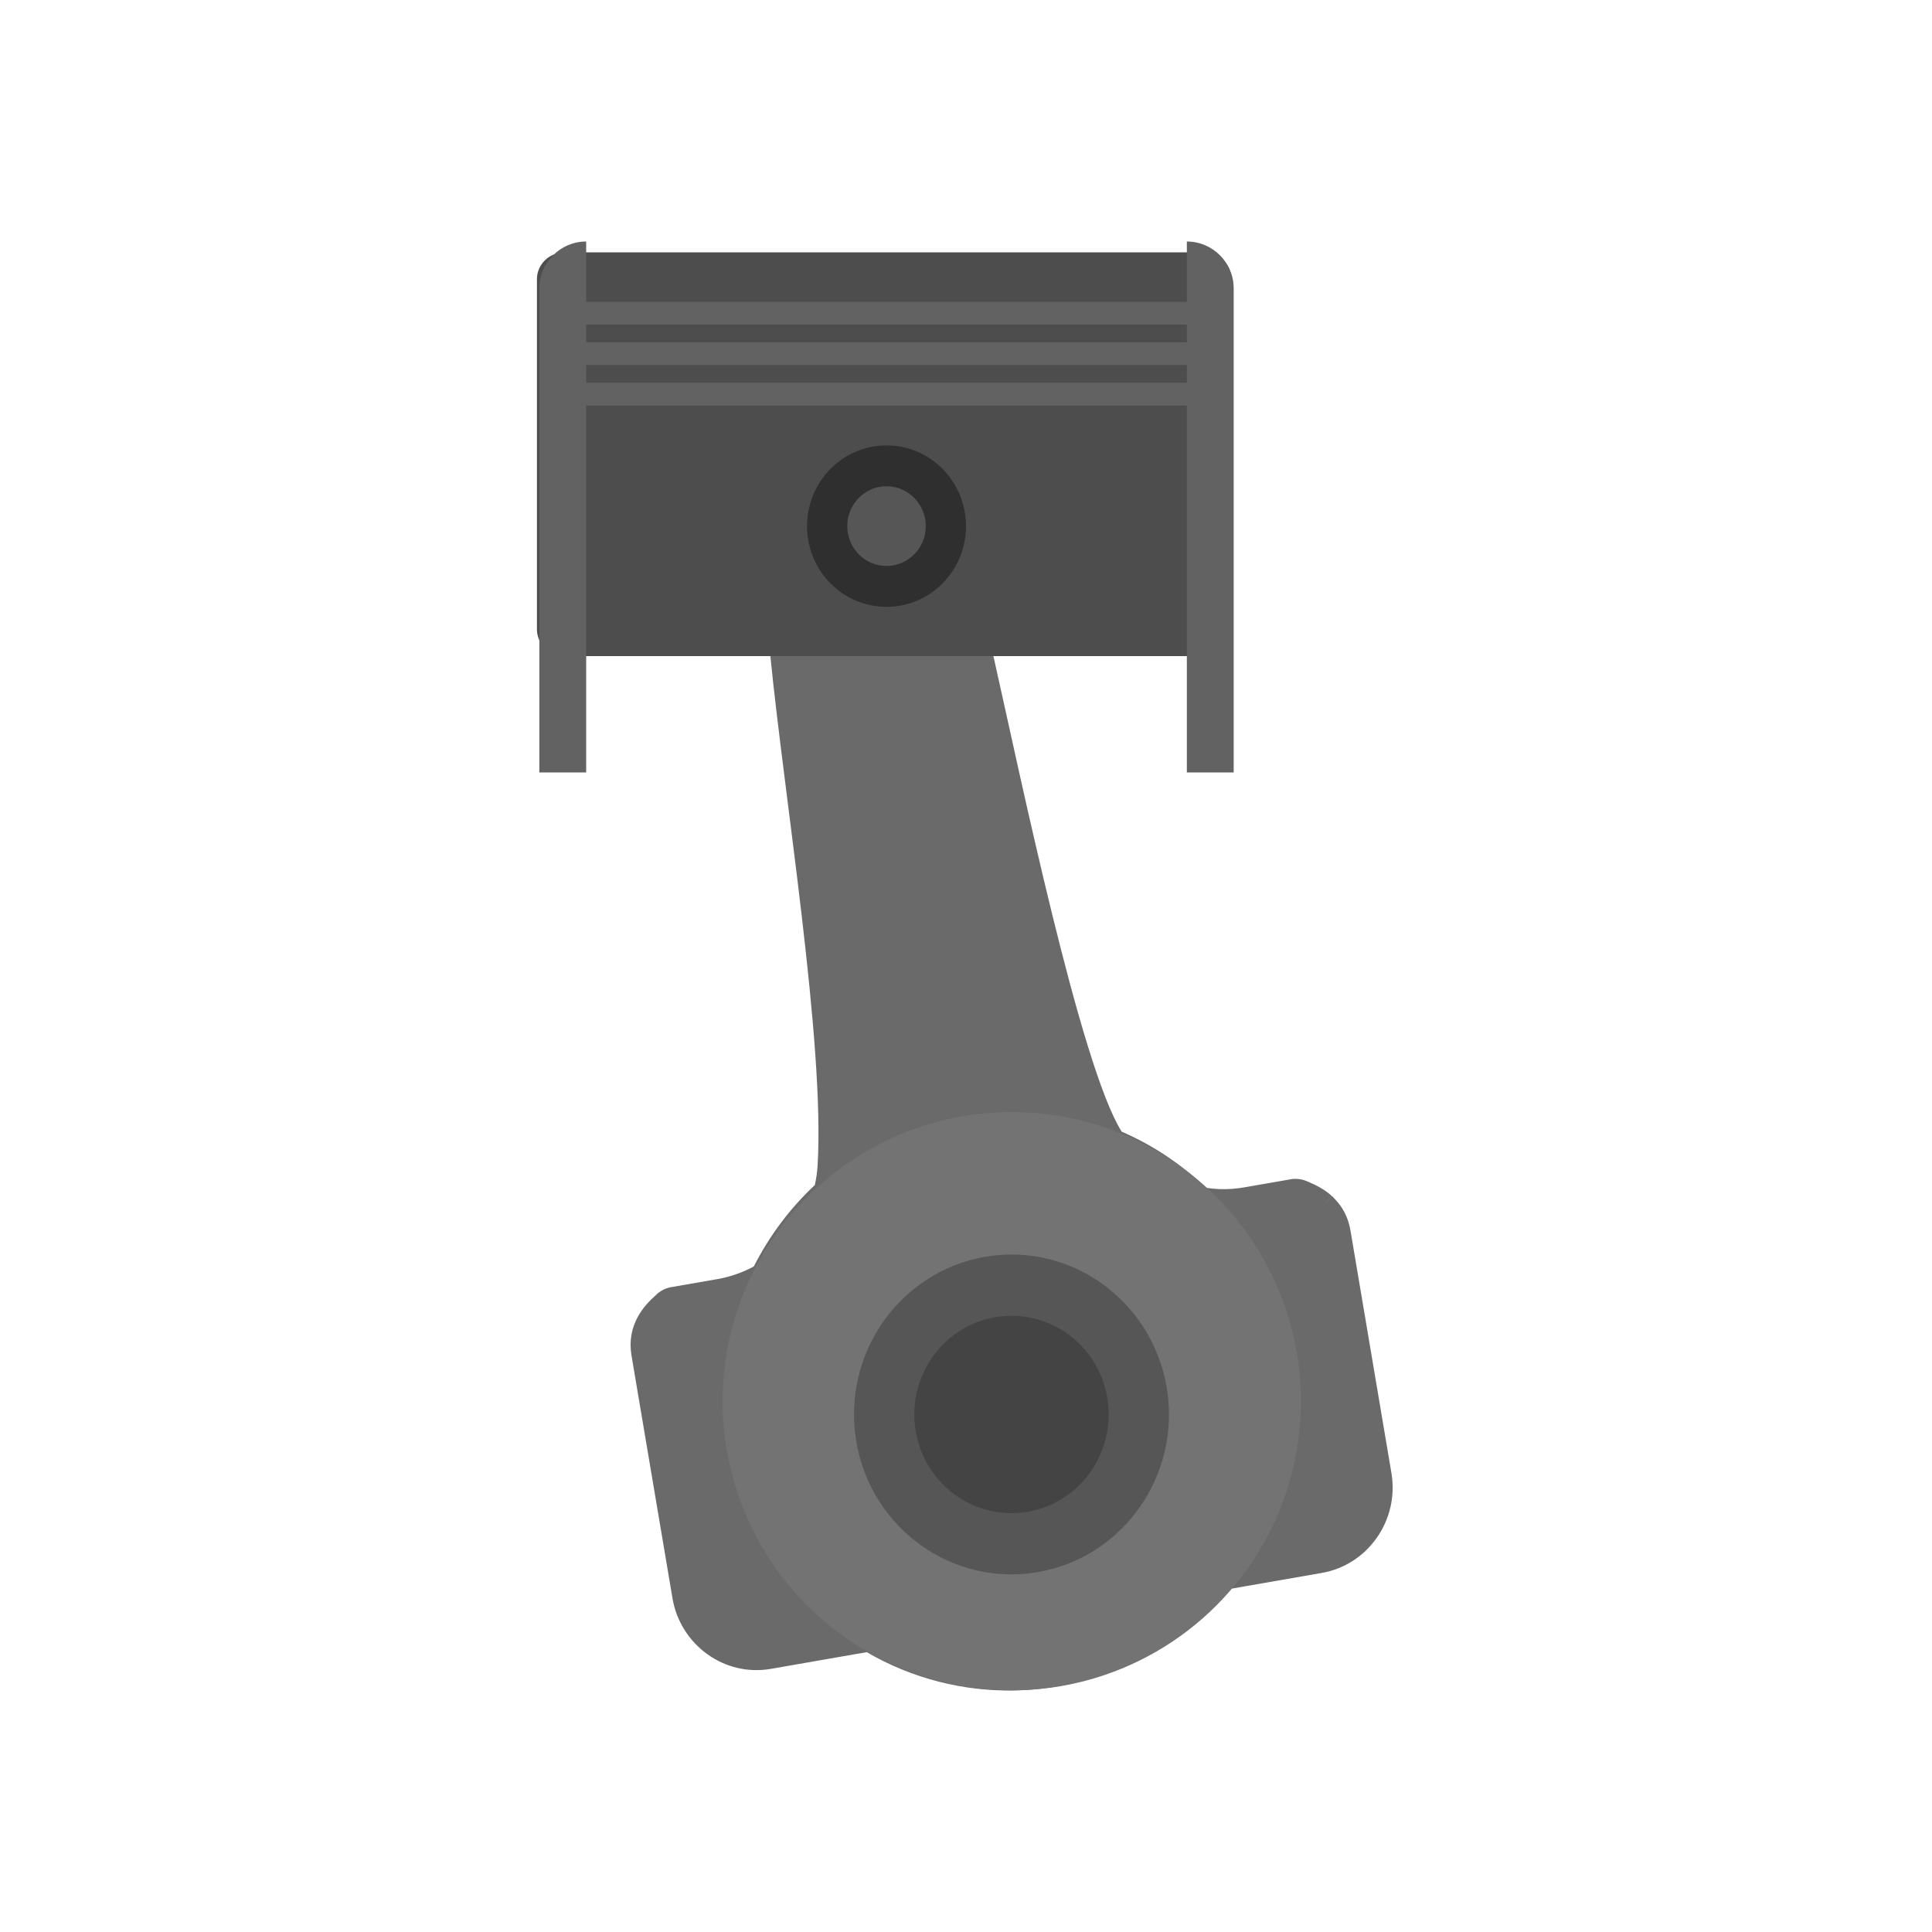 <?xml version="1.0" encoding="UTF-8"?>
<!DOCTYPE svg PUBLIC "-//W3C//DTD SVG 1.1//EN" "http://www.w3.org/Graphics/SVG/1.1/DTD/svg11.dtd">
<!-- Creator: CorelDRAW -->
<svg xmlns="http://www.w3.org/2000/svg" xml:space="preserve" width="2048px" height="2048px" style="shape-rendering:geometricPrecision; text-rendering:geometricPrecision; image-rendering:optimizeQuality; fill-rule:evenodd; clip-rule:evenodd"
viewBox="0 0 2048 2048"
 xmlns:xlink="http://www.w3.org/1999/xlink">
 <defs>
  <style type="text/css">
   <![CDATA[
    .fil8 {fill:none}
    .fil3 {fill:#2F2F2F}
    .fil1 {fill:#4D4D4D}
    .fil4 {fill:#565656}
    .fil2 {fill:#626263}
    .fil5 {fill:#737373}
    .fil7 {fill:#444444;fill-rule:nonzero}
    .fil6 {fill:#565656;fill-rule:nonzero}
    .fil0 {fill:#6A6A6A;fill-rule:nonzero}
   ]]>
  </style>
 </defs>
 <g id="Layer_x0020_1">
  <path class="fil0" d="M816.423 693.425c14.581,149.516 58.077,411.77 50.269,542.028 -0.419,7.007 -1.427,13.965 -2.978,20.812 -13.188,12.334 -25.223,25.772 -35.974,40.118 -10.844,14.471 -20.428,29.891 -28.62,46.07 -4.642,2.512 -9.547,4.781 -14.699,6.78 -7.652,2.968 -15.64,5.219 -23.894,6.657l-46.982 8.18c-6.177,0.729 -12.21,3.286 -17.261,7.737l0.064 0.074c-7.887,6.959 -15.025,14.381 -20.289,24.109 -6.393,11.82 -9.315,25.133 -6.589,41.278l43.378 256.898c4.204,24.891 18.053,45.776 36.976,59.365 18.841,13.532 42.777,19.799 67.252,15.539l101.724 -17.714c97.362,56.589 217.252,53.568 311.241,-5.815 26.269,-16.597 49.665,-37.067 69.553,-60.494l101.623 -17.697c24.511,-4.266 45.074,-18.331 58.459,-37.548 13.325,-19.133 19.499,-43.439 15.301,-68.295l-43.38 -256.898c-2.451,-14.518 -8.494,-25.342 -16.949,-33.937 -0.861,-0.997 -1.789,-1.952 -2.787,-2.857l-7.313 8.323 -0.006 -0.034 7.264 -8.288c-7.573,-6.863 -16.005,-11.302 -24.944,-15.013 -5.761,-2.792 -12.399,-3.868 -19.169,-2.689l0.007 0.046 -48.613 8.464c-8.574,1.492 -16.863,2.102 -24.793,1.9 -5.382,-0.138 -10.743,-0.637 -16.052,-1.476 -13.116,-12.586 -27.204,-23.903 -42.079,-33.814 -14.744,-9.823 -30.523,-18.413 -47.156,-25.637 -44.04,-70.292 -107.271,-376.9 -136.406,-506.174l-236.178 0z"/>
  <path class="fil1" d="M598.624 267.48l677.157 0c16.26,0 29.442,12.699 29.442,28.362l0 371.286c0,15.664 -13.182,28.362 -29.442,28.362l-677.157 0c-16.26,0 -29.442,-12.698 -29.442,-28.362l0 -371.286c0,-15.663 13.182,-28.362 29.442,-28.362zm287.868 237.355c12.979,-12.502 30.908,-20.236 50.711,-20.236 19.8,0 37.731,7.734 50.711,20.236 12.978,12.502 21.007,29.773 21.007,48.849 0,19.074 -8.029,36.346 -21.007,48.849 -12.979,12.502 -30.911,20.236 -50.711,20.236 -19.802,0 -37.731,-7.734 -50.711,-20.236 -12.978,-12.503 -21.007,-29.776 -21.007,-48.849 0,-19.076 8.029,-36.347 21.007,-48.849z"/>
  <path class="fil2" d="M621.371 255.999l0 0 0 562.816 -49.651 0 0 -513.166c0,-27.307 22.343,-49.65 49.651,-49.65z"/>
  <path class="fil2" d="M1258.11 255.999l0 0c27.308,0 49.651,22.343 49.651,49.65l0 513.166 -49.651 0 0 -562.816z"/>
  <path class="fil3" d="M1024 557.715c0,-23.627 -9.433,-45.017 -24.68,-60.503 -15.249,-15.483 -36.317,-25.063 -59.58,-25.063 -23.265,0 -44.33,9.58 -59.58,25.063 -15.247,15.487 -24.68,36.876 -24.68,60.503 0,23.623 9.433,45.017 24.68,60.503 15.249,15.483 36.314,25.063 59.58,25.063 23.263,0 44.33,-9.58 59.58,-25.063 15.247,-15.487 24.68,-36.88 24.68,-60.503z"/>
  <path class="fil4" d="M981.35 557.715c0,-11.667 -4.658,-22.231 -12.188,-29.877 -7.531,-7.646 -17.934,-12.377 -29.421,-12.377 -11.489,0 -21.891,4.73 -29.421,12.377 -7.53,7.646 -12.188,18.21 -12.188,29.877 0,11.666 4.658,22.231 12.188,29.877 7.531,7.646 17.933,12.377 29.421,12.377 11.487,0 21.891,-4.73 29.421,-12.377 7.53,-7.646 12.188,-18.211 12.188,-29.877z"/>
  <g id="_429591768">
   <rect id="_429591720" class="fil2" x="614.685" y="319.999" width="650.111" height="24.041"/>
   <rect id="_429591816" class="fil2" x="614.685" y="362.879" width="650.111" height="24.041"/>
   <rect id="_429591792" class="fil2" x="614.685" y="405.759" width="650.111" height="24.041"/>
  </g>
  <circle class="fil5" cx="1072.52" cy="1485.31" r="306.497"/>
  <path class="fil6" d="M1098.55 1666.76c-44.745,7.276 -88.27,-4.271 -122.635,-28.954 -34.915,-25.077 -60.41,-63.652 -68.206,-109.773l-0.045 0.008c-0.109,-0.64 -0.195,-1.279 -0.265,-1.918 -7.165,-45.438 4.205,-89.638 28.511,-124.537 24.695,-35.457 62.679,-61.346 108.096,-69.263l-0.008 -0.046c0.63,-0.11 1.258,-0.197 1.885,-0.268 44.747,-7.277 88.271,4.27 122.64,28.951 34.916,25.078 60.41,63.652 68.206,109.774l0.045 -0.008c0.109,0.64 0.195,1.278 0.265,1.915 7.166,45.442 -4.205,89.639 -28.511,124.54 -24.695,35.457 -62.68,61.346 -108.097,69.263l0.008 0.046c-0.631,0.11 -1.26,0.198 -1.889,0.269z"/>
  <path class="fil7" d="M1088.1 1602.74c0.99,-0.222 1.996,-0.398 3.018,-0.524 27.38,-5.173 50.242,-20.924 65.163,-42.346 14.962,-21.487 22.003,-48.657 17.709,-76.603 -0.217,-1.004 -0.392,-2.024 -0.516,-3.06 -5.094,-27.809 -20.603,-51.025 -41.7,-66.177 -21.158,-15.194 -47.914,-22.343 -75.433,-17.982 -0.989,0.221 -1.994,0.398 -3.014,0.523 -27.383,5.173 -50.243,20.923 -65.164,42.347 -14.962,21.485 -22.004,48.657 -17.709,76.6 0.219,1.005 0.391,2.027 0.516,3.065 5.094,27.804 20.604,51.02 41.7,66.172 21.156,15.195 47.914,22.345 75.431,17.985z"/>
 </g>
 <rect class="fil8" width="2048" height="2048"/>
</svg>
